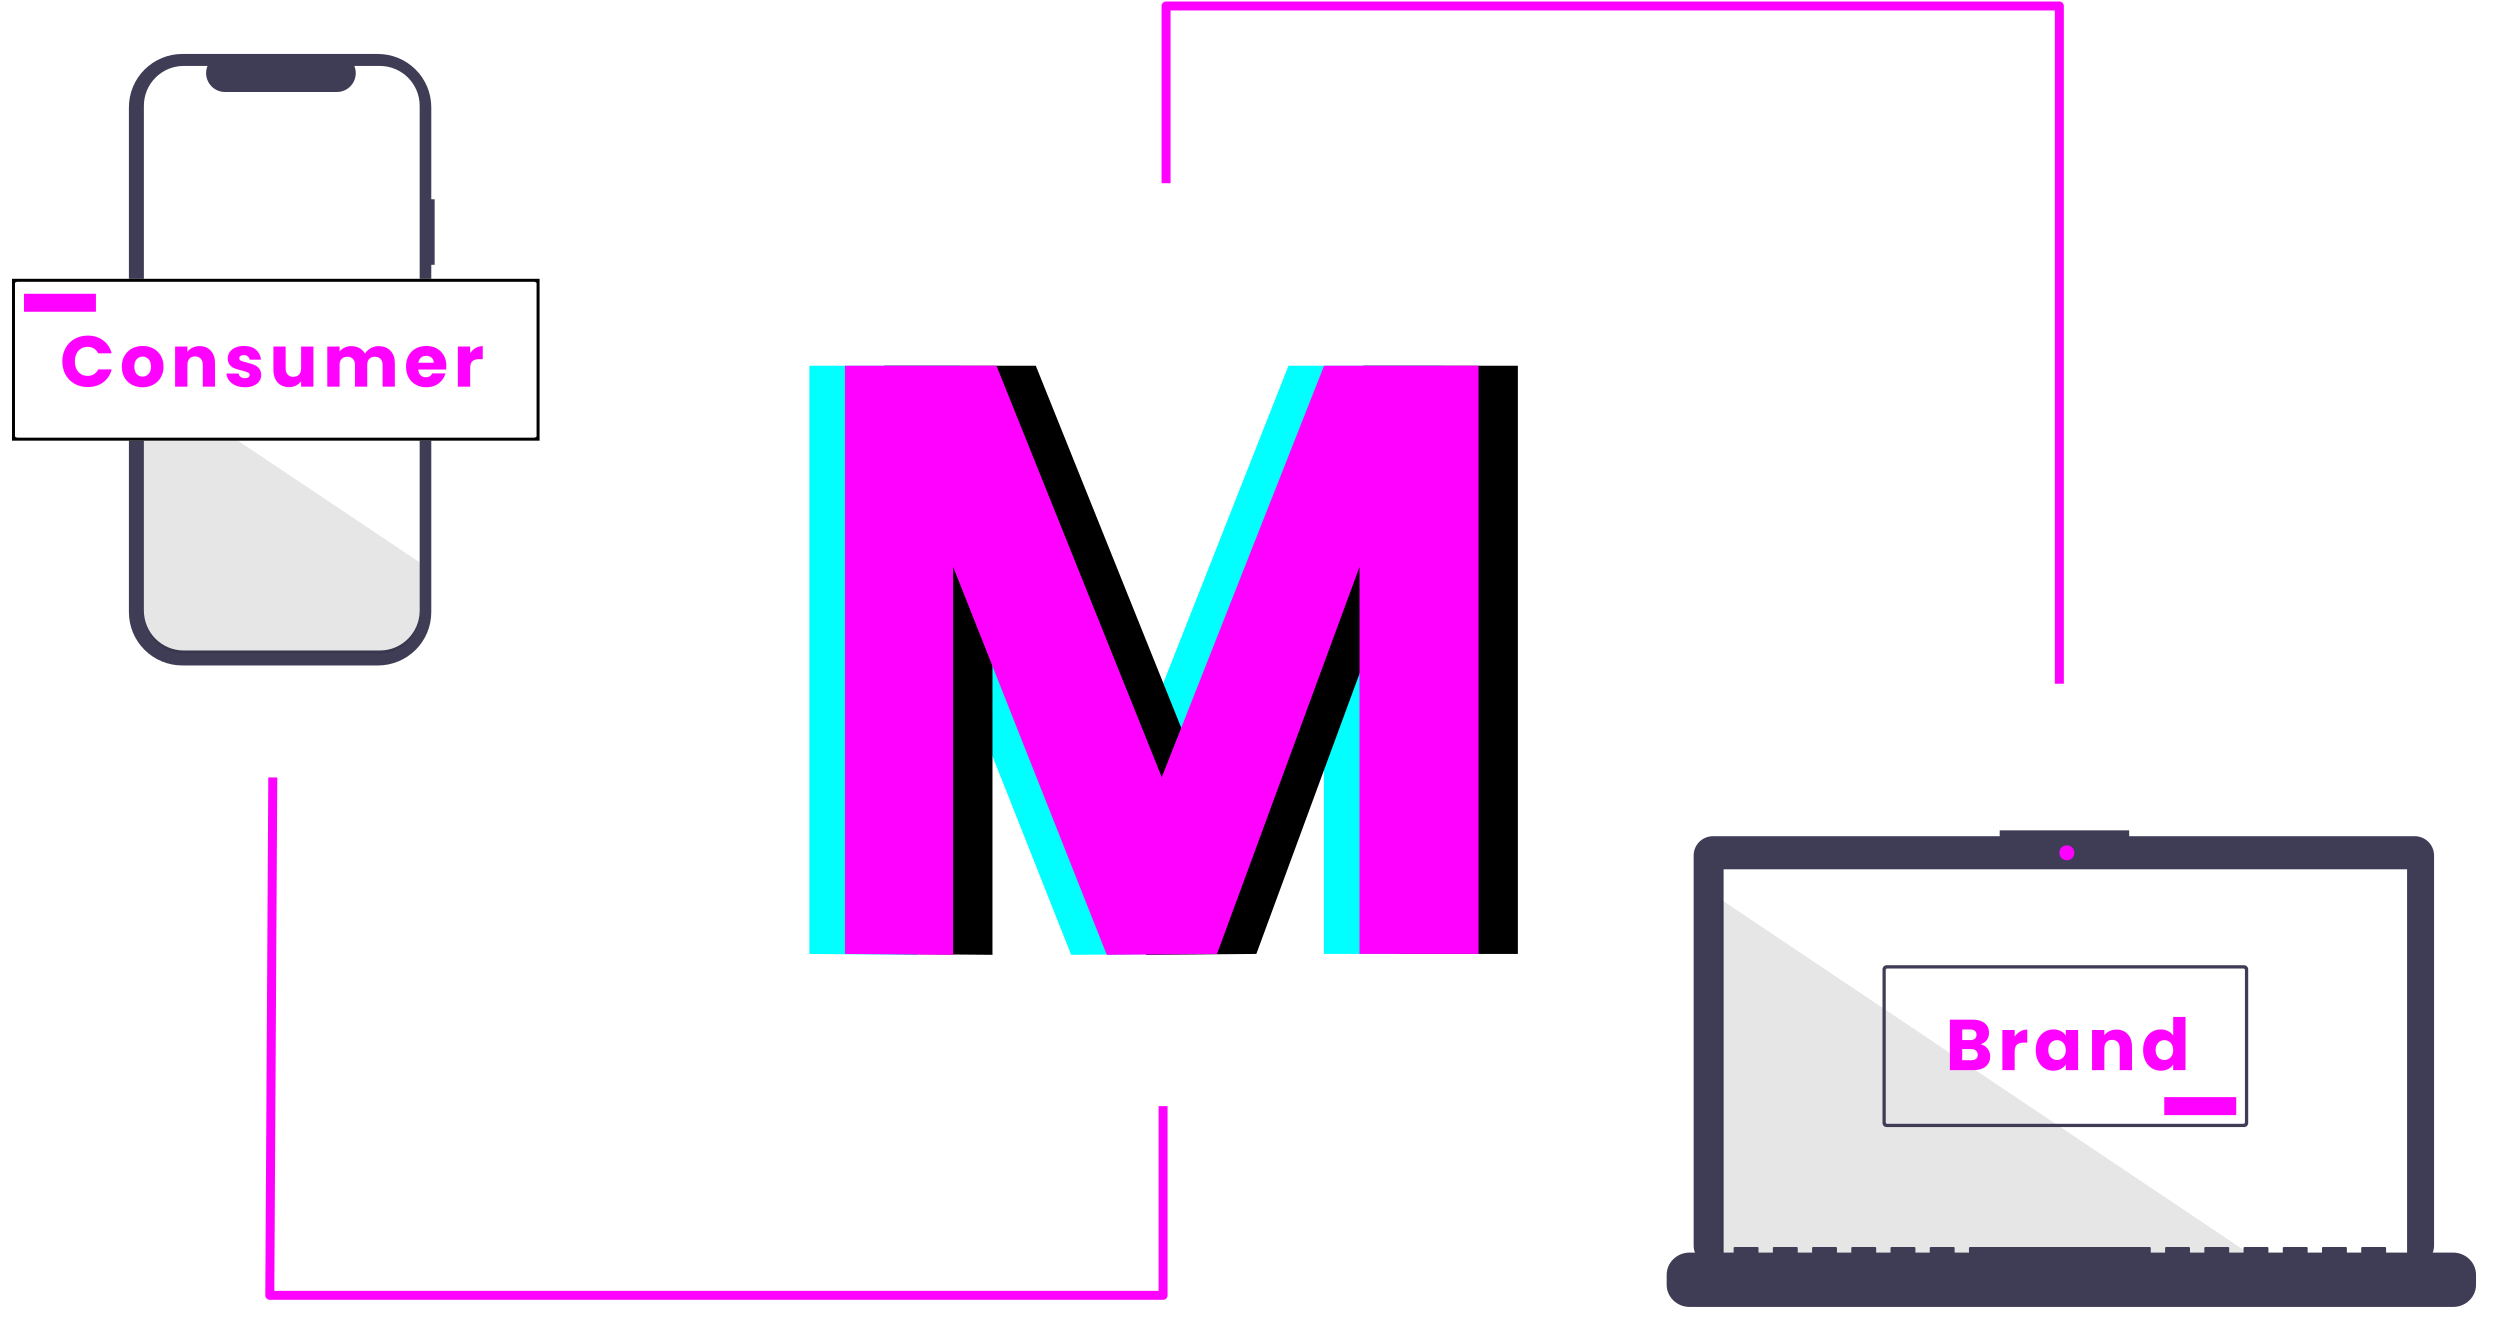 <svg width="834" height="444" viewBox="0 0 834 444" fill="none" xmlns="http://www.w3.org/2000/svg">
<path fill-rule="evenodd" clip-rule="evenodd" d="M270 122V318.233L306.087 318.535V189.103L357.339 318.535L394.117 318.233L441.648 189.103V318.233H481.361V122H429.835L375.68 259.28L320.539 122H270Z" fill="#01FFFF"/>
<path fill-rule="evenodd" clip-rule="evenodd" d="M295 122V318.233L331.087 318.535V189.103L382.339 318.535L419.117 318.233L466.648 189.103V318.233H506.361V122H454.835L400.68 259.28L345.539 122H295Z" fill="black"/>
<path fill-rule="evenodd" clip-rule="evenodd" d="M281.883 122V318.233L317.971 318.535V189.103L369.222 318.535L406 318.233L453.531 189.103V318.233H493.244V122H441.718L387.564 259.28L332.422 122H281.883Z" fill="#FF01FF"/>
<g filter="url(#filter0_d)">
<path d="M801.556 274.959H706.294V273H663.099V274.959H567.444C565.735 274.959 564.096 275.637 562.887 276.843C561.679 278.049 561 279.685 561 281.39V411.569C561 415.121 563.885 418 567.444 418H801.556C805.115 418 808 415.121 808 411.569V281.39C808 279.685 807.321 278.049 806.113 276.843C804.904 275.637 803.265 274.959 801.556 274.959Z" fill="#3F3D56"/>
<rect x="571" y="286" width="228" height="130" fill="white"/>
<circle cx="685.5" cy="280.5" r="2.5" fill="#FF01FF"/>
<rect x="718" y="362" width="24" height="6" fill="#FF01FF"/>
<path opacity="0.1" d="M570 416V296L749 416H570Z" fill="black"/>
<path d="M814.34 413.863H792V412.308C792 412.226 791.966 412.148 791.907 412.09C791.847 412.032 791.765 412 791.681 412H784.021C783.937 412 783.855 412.032 783.796 412.09C783.736 412.148 783.702 412.226 783.702 412.308V413.863H778.915V412.308C778.915 412.226 778.881 412.148 778.821 412.09C778.762 412.032 778.68 412 778.596 412H770.936C770.852 412 770.77 412.032 770.71 412.09C770.651 412.148 770.617 412.226 770.617 412.308V413.863H765.83V412.308C765.83 412.226 765.796 412.148 765.736 412.09C765.676 412.032 765.595 412 765.511 412H757.851C757.766 412 757.685 412.032 757.625 412.09C757.566 412.148 757.532 412.226 757.532 412.308V413.863H752.745V412.308C752.745 412.226 752.711 412.148 752.651 412.09C752.591 412.032 752.51 412 752.426 412H744.766C744.681 412 744.6 412.032 744.54 412.09C744.48 412.148 744.447 412.226 744.447 412.308V413.863H739.66V412.308C739.66 412.226 739.626 412.148 739.566 412.09C739.506 412.032 739.425 412 739.34 412H731.681C731.596 412 731.515 412.032 731.455 412.09C731.395 412.148 731.362 412.226 731.362 412.308V413.863H726.574V412.308C726.574 412.226 726.541 412.148 726.481 412.09C726.421 412.032 726.34 412 726.255 412H718.596C718.511 412 718.43 412.032 718.37 412.09C718.31 412.148 718.277 412.226 718.277 412.308V413.863H713.489V412.308C713.489 412.226 713.456 412.148 713.396 412.09C713.336 412.032 713.255 412 713.17 412H653.17C653.086 412 653.004 412.032 652.945 412.09C652.885 412.148 652.851 412.226 652.851 412.308V413.863H648.064V412.308C648.064 412.226 648.03 412.148 647.97 412.09C647.91 412.032 647.829 412 647.745 412H640.085C640 412 639.919 412.032 639.859 412.09C639.8 412.148 639.766 412.226 639.766 412.308V413.863H634.979V412.308C634.979 412.226 634.945 412.148 634.885 412.09C634.825 412.032 634.744 412 634.66 412H627C626.915 412 626.834 412.032 626.774 412.09C626.714 412.148 626.681 412.226 626.681 412.308V413.863H621.894V412.308C621.894 412.226 621.86 412.148 621.8 412.09C621.74 412.032 621.659 412 621.574 412H613.915C613.83 412 613.749 412.032 613.689 412.09C613.629 412.148 613.596 412.226 613.596 412.308V413.863H608.809V412.308C608.809 412.226 608.775 412.148 608.715 412.09C608.655 412.032 608.574 412 608.489 412H600.83C600.745 412 600.664 412.032 600.604 412.09C600.544 412.148 600.511 412.226 600.511 412.308V413.863H595.723V412.308C595.723 412.226 595.69 412.148 595.63 412.09C595.57 412.032 595.489 412 595.404 412H587.745C587.66 412 587.579 412.032 587.519 412.09C587.459 412.148 587.426 412.226 587.426 412.308V413.863H582.638V412.308C582.638 412.226 582.605 412.148 582.545 412.09C582.485 412.032 582.404 412 582.319 412H574.66C574.575 412 574.494 412.032 574.434 412.09C574.374 412.148 574.34 412.226 574.34 412.308V413.863H559.66C557.628 413.863 555.68 414.642 554.243 416.029C552.807 417.416 552 419.297 552 421.259V424.604C552 428.688 555.429 432 559.66 432H814.34C816.372 432 818.32 431.221 819.757 429.834C821.193 428.447 822 426.565 822 424.604V421.259C822 419.297 821.193 417.416 819.757 416.029C818.32 414.642 816.372 413.863 814.34 413.863Z" fill="#3F3D56"/>
<path fill-rule="evenodd" clip-rule="evenodd" d="M625.356 372H744.644C745.393 371.999 745.999 371.374 746 370.603V319.397C745.999 318.626 745.393 318.001 744.644 318H625.356C624.607 318.001 624.001 318.626 624 319.397V370.603C624.001 371.374 624.607 371.999 625.356 372ZM625.089 319.565C625.09 319.309 625.291 319.102 625.54 319.102H744.46C744.709 319.102 744.91 319.309 744.911 319.565V370.435C744.91 370.691 744.709 370.898 744.46 370.898H625.54C625.291 370.898 625.09 370.691 625.089 370.435V319.565Z" fill="#3F3D56"/>
<path d="M656.688 344.36C657.664 344.568 658.448 345.056 659.04 345.824C659.632 346.576 659.928 347.44 659.928 348.416C659.928 349.824 659.432 350.944 658.44 351.776C657.464 352.592 656.096 353 654.336 353H646.488V336.152H654.072C655.784 336.152 657.12 336.544 658.08 337.328C659.056 338.112 659.544 339.176 659.544 340.52C659.544 341.512 659.28 342.336 658.752 342.992C658.24 343.648 657.552 344.104 656.688 344.36ZM650.592 342.968H653.28C653.952 342.968 654.464 342.824 654.816 342.536C655.184 342.232 655.368 341.792 655.368 341.216C655.368 340.64 655.184 340.2 654.816 339.896C654.464 339.592 653.952 339.44 653.28 339.44H650.592V342.968ZM653.616 349.688C654.304 349.688 654.832 349.536 655.2 349.232C655.584 348.912 655.776 348.456 655.776 347.864C655.776 347.272 655.576 346.808 655.176 346.472C654.792 346.136 654.256 345.968 653.568 345.968H650.592V349.688H653.616ZM668.094 341.84C668.574 341.104 669.174 340.528 669.894 340.112C670.614 339.68 671.414 339.464 672.294 339.464V343.808H671.166C670.142 343.808 669.374 344.032 668.862 344.48C668.35 344.912 668.094 345.68 668.094 346.784V353H663.99V339.608H668.094V341.84ZM675.121 346.28C675.121 344.904 675.377 343.696 675.889 342.656C676.417 341.616 677.129 340.816 678.025 340.256C678.921 339.696 679.921 339.416 681.025 339.416C681.969 339.416 682.793 339.608 683.497 339.992C684.217 340.376 684.769 340.88 685.153 341.504V339.608H689.257V353H685.153V351.104C684.753 351.728 684.193 352.232 683.473 352.616C682.769 353 681.945 353.192 681.001 353.192C679.913 353.192 678.921 352.912 678.025 352.352C677.129 351.776 676.417 350.968 675.889 349.928C675.377 348.872 675.121 347.656 675.121 346.28ZM685.153 346.304C685.153 345.28 684.865 344.472 684.289 343.88C683.729 343.288 683.041 342.992 682.225 342.992C681.409 342.992 680.713 343.288 680.137 343.88C679.577 344.456 679.297 345.256 679.297 346.28C679.297 347.304 679.577 348.12 680.137 348.728C680.713 349.32 681.409 349.616 682.225 349.616C683.041 349.616 683.729 349.32 684.289 348.728C684.865 348.136 685.153 347.328 685.153 346.304ZM702.067 339.464C703.635 339.464 704.883 339.976 705.811 341C706.755 342.008 707.227 343.4 707.227 345.176V353H703.147V345.728C703.147 344.832 702.915 344.136 702.451 343.64C701.987 343.144 701.363 342.896 700.579 342.896C699.795 342.896 699.171 343.144 698.707 343.64C698.243 344.136 698.011 344.832 698.011 345.728V353H693.907V339.608H698.011V341.384C698.427 340.792 698.987 340.328 699.691 339.992C700.395 339.64 701.187 339.464 702.067 339.464ZM710.944 346.28C710.944 344.904 711.2 343.696 711.712 342.656C712.24 341.616 712.952 340.816 713.848 340.256C714.744 339.696 715.744 339.416 716.848 339.416C717.728 339.416 718.528 339.6 719.248 339.968C719.984 340.336 720.56 340.832 720.976 341.456V335.24H725.08V353H720.976V351.08C720.592 351.72 720.04 352.232 719.32 352.616C718.616 353 717.792 353.192 716.848 353.192C715.744 353.192 714.744 352.912 713.848 352.352C712.952 351.776 712.24 350.968 711.712 349.928C711.2 348.872 710.944 347.656 710.944 346.28ZM720.976 346.304C720.976 345.28 720.688 344.472 720.112 343.88C719.552 343.288 718.864 342.992 718.048 342.992C717.232 342.992 716.536 343.288 715.96 343.88C715.4 344.456 715.12 345.256 715.12 346.28C715.12 347.304 715.4 348.12 715.96 348.728C716.536 349.32 717.232 349.616 718.048 349.616C718.864 349.616 719.552 349.32 720.112 348.728C720.688 348.136 720.976 347.328 720.976 346.304Z" fill="#FF01FF"/>
</g>
<g filter="url(#filter1_d)">
<path d="M141 64.478H139.876V33.772C139.876 29.058 137.998 24.538 134.656 21.205C131.314 17.872 126.782 16 122.055 16H56.821C52.094 16 47.562 17.872 44.22 21.205C40.877 24.538 39 29.058 39 33.772V202.228C39 206.942 40.877 211.462 44.22 214.795C47.562 218.128 52.094 220 56.821 220H122.055C126.782 220 131.314 218.128 134.656 214.795C137.998 211.462 139.876 206.942 139.876 202.228V86.335H141V64.478Z" fill="#3F3D56"/>
<path d="M136 33.285V201.709C136 209.049 130.051 215 122.713 215H57.281C53.758 215 50.379 213.599 47.888 211.106C45.397 208.614 43.999 205.234 44 201.709V33.285C44 25.948 49.946 20 57.281 20H65.219C64.428 21.947 64.656 24.159 65.828 25.903C67 27.646 68.962 28.693 71.063 28.695H108.37C110.473 28.699 112.439 27.654 113.612 25.908C114.785 24.162 115.011 21.946 114.213 20H122.713C130.049 20 135.997 25.947 136 33.285Z" fill="white"/>
<path opacity="0.1" d="M136 185.607V202.719C136 210.054 130.051 216 122.713 216H57.281C53.758 216 50.379 214.6 47.888 212.109C45.397 209.619 43.999 206.241 44 202.719V124L136 185.607Z" fill="black"/>
</g>
<g clip-path="url(#clip0)" filter="url(#filter2_d)">
<path d="M176.044 145H3.956C2.876 144.999 2.001 144.374 2 143.603V92.397C2.001 91.626 2.876 91.001 3.956 91H176.044C177.124 91.001 177.999 91.626 178 92.397V143.603C177.999 144.374 177.124 144.999 176.044 145Z" fill="white" stroke="black" stroke-width="2"/>
<path d="M18.792 118.552C18.792 116.888 19.152 115.408 19.872 114.112C20.592 112.8 21.592 111.784 22.872 111.064C24.168 110.328 25.632 109.96 27.264 109.96C29.264 109.96 30.976 110.488 32.4 111.544C33.824 112.6 34.776 114.04 35.256 115.864H30.744C30.408 115.16 29.928 114.624 29.304 114.256C28.696 113.888 28 113.704 27.216 113.704C25.952 113.704 24.928 114.144 24.144 115.024C23.36 115.904 22.968 117.08 22.968 118.552C22.968 120.024 23.36 121.2 24.144 122.08C24.928 122.96 25.952 123.4 27.216 123.4C28 123.4 28.696 123.216 29.304 122.848C29.928 122.48 30.408 121.944 30.744 121.24H35.256C34.776 123.064 33.824 124.504 32.4 125.56C30.976 126.6 29.264 127.12 27.264 127.12C25.632 127.12 24.168 126.76 22.872 126.04C21.592 125.304 20.592 124.288 19.872 122.992C19.152 121.696 18.792 120.216 18.792 118.552ZM45.547 127.192C44.235 127.192 43.051 126.912 41.995 126.352C40.955 125.792 40.131 124.992 39.523 123.952C38.931 122.912 38.635 121.696 38.635 120.304C38.635 118.928 38.939 117.72 39.547 116.68C40.155 115.624 40.987 114.816 42.043 114.256C43.099 113.696 44.283 113.416 45.595 113.416C46.907 113.416 48.091 113.696 49.147 114.256C50.203 114.816 51.035 115.624 51.643 116.68C52.251 117.72 52.555 118.928 52.555 120.304C52.555 121.68 52.243 122.896 51.619 123.952C51.011 124.992 50.171 125.792 49.099 126.352C48.043 126.912 46.859 127.192 45.547 127.192ZM45.547 123.64C46.331 123.64 46.995 123.352 47.539 122.776C48.099 122.2 48.379 121.376 48.379 120.304C48.379 119.232 48.107 118.408 47.563 117.832C47.035 117.256 46.379 116.968 45.595 116.968C44.795 116.968 44.131 117.256 43.603 117.832C43.075 118.392 42.811 119.216 42.811 120.304C42.811 121.376 43.067 122.2 43.579 122.776C44.107 123.352 44.763 123.64 45.547 123.64ZM64.573 113.464C66.141 113.464 67.389 113.976 68.317 115C69.261 116.008 69.733 117.4 69.733 119.176V127H65.653V119.728C65.653 118.832 65.421 118.136 64.957 117.64C64.493 117.144 63.869 116.896 63.085 116.896C62.301 116.896 61.677 117.144 61.213 117.64C60.749 118.136 60.517 118.832 60.517 119.728V127H56.413V113.608H60.517V115.384C60.933 114.792 61.493 114.328 62.197 113.992C62.901 113.64 63.693 113.464 64.573 113.464ZM79.715 127.192C78.546 127.192 77.507 126.992 76.594 126.592C75.683 126.192 74.963 125.648 74.434 124.96C73.906 124.256 73.611 123.472 73.546 122.608H77.603C77.65 123.072 77.867 123.448 78.251 123.736C78.635 124.024 79.106 124.168 79.666 124.168C80.178 124.168 80.57 124.072 80.843 123.88C81.13 123.672 81.275 123.408 81.275 123.088C81.275 122.704 81.075 122.424 80.674 122.248C80.275 122.056 79.626 121.848 78.731 121.624C77.77 121.4 76.971 121.168 76.331 120.928C75.691 120.672 75.138 120.28 74.674 119.752C74.21 119.208 73.978 118.48 73.978 117.568C73.978 116.8 74.186 116.104 74.603 115.48C75.034 114.84 75.659 114.336 76.475 113.968C77.306 113.6 78.29 113.416 79.427 113.416C81.106 113.416 82.427 113.832 83.386 114.664C84.362 115.496 84.922 116.6 85.067 117.976H81.275C81.21 117.512 81.002 117.144 80.65 116.872C80.314 116.6 79.867 116.464 79.306 116.464C78.826 116.464 78.459 116.56 78.203 116.752C77.947 116.928 77.819 117.176 77.819 117.496C77.819 117.88 78.019 118.168 78.418 118.36C78.835 118.552 79.475 118.744 80.338 118.936C81.331 119.192 82.138 119.448 82.763 119.704C83.386 119.944 83.93 120.344 84.394 120.904C84.874 121.448 85.123 122.184 85.138 123.112C85.138 123.896 84.915 124.6 84.466 125.224C84.034 125.832 83.403 126.312 82.57 126.664C81.754 127.016 80.802 127.192 79.715 127.192ZM102.555 113.608V127H98.451V125.176C98.035 125.768 97.467 126.248 96.747 126.616C96.043 126.968 95.259 127.144 94.395 127.144C93.371 127.144 92.467 126.92 91.683 126.472C90.899 126.008 90.291 125.344 89.859 124.48C89.427 123.616 89.211 122.6 89.211 121.432V113.608H93.291V120.88C93.291 121.776 93.523 122.472 93.987 122.968C94.451 123.464 95.075 123.712 95.859 123.712C96.659 123.712 97.291 123.464 97.755 122.968C98.219 122.472 98.451 121.776 98.451 120.88V113.608H102.555ZM124.272 113.464C125.936 113.464 127.256 113.968 128.232 114.976C129.224 115.984 129.72 117.384 129.72 119.176V127H125.64V119.728C125.64 118.864 125.408 118.2 124.944 117.736C124.496 117.256 123.872 117.016 123.072 117.016C122.272 117.016 121.64 117.256 121.176 117.736C120.728 118.2 120.504 118.864 120.504 119.728V127H116.424V119.728C116.424 118.864 116.192 118.2 115.728 117.736C115.28 117.256 114.656 117.016 113.856 117.016C113.056 117.016 112.424 117.256 111.96 117.736C111.512 118.2 111.288 118.864 111.288 119.728V127H107.184V113.608H111.288V115.288C111.704 114.728 112.248 114.288 112.92 113.968C113.592 113.632 114.352 113.464 115.2 113.464C116.208 113.464 117.104 113.68 117.888 114.112C118.688 114.544 119.312 115.16 119.76 115.96C120.224 115.224 120.856 114.624 121.656 114.16C122.456 113.696 123.328 113.464 124.272 113.464ZM146.896 120.088C146.896 120.472 146.872 120.872 146.824 121.288H137.536C137.6 122.12 137.864 122.76 138.328 123.208C138.808 123.64 139.392 123.856 140.08 123.856C141.104 123.856 141.816 123.424 142.216 122.56H146.584C146.36 123.44 145.952 124.232 145.36 124.936C144.784 125.64 144.056 126.192 143.176 126.592C142.296 126.992 141.312 127.192 140.224 127.192C138.912 127.192 137.744 126.912 136.72 126.352C135.696 125.792 134.896 124.992 134.32 123.952C133.744 122.912 133.456 121.696 133.456 120.304C133.456 118.912 133.736 117.696 134.296 116.656C134.872 115.616 135.672 114.816 136.696 114.256C137.72 113.696 138.896 113.416 140.224 113.416C141.52 113.416 142.672 113.688 143.68 114.232C144.688 114.776 145.472 115.552 146.032 116.56C146.608 117.568 146.896 118.744 146.896 120.088ZM142.696 119.008C142.696 118.304 142.456 117.744 141.976 117.328C141.496 116.912 140.896 116.704 140.176 116.704C139.488 116.704 138.904 116.904 138.424 117.304C137.96 117.704 137.672 118.272 137.56 119.008H142.696ZM154.846 115.84C155.326 115.104 155.926 114.528 156.646 114.112C157.366 113.68 158.166 113.464 159.046 113.464V117.808H157.918C156.894 117.808 156.126 118.032 155.614 118.48C155.102 118.912 154.846 119.68 154.846 120.784V127H150.742V113.608H154.846V115.84Z" fill="#FF01FF"/>
</g>
<rect x="8" y="98" width="24" height="6" fill="#FF01FF"/>
<path d="M687 228.091V2H389V61.123" stroke="#FF01FF" stroke-width="3" stroke-linejoin="round"/>
<path d="M388 369V432.123H90L91 259.355" stroke="#FF01FF" stroke-width="3" stroke-linejoin="round"/>
<defs>
<filter id="filter0_d" x="548" y="269" width="286" height="175" filterUnits="userSpaceOnUse" color-interpolation-filters="sRGB">
<feFlood flood-opacity="0" result="BackgroundImageFix"/>
<feColorMatrix in="SourceAlpha" type="matrix" values="0 0 0 0 0 0 0 0 0 0 0 0 0 0 0 0 0 0 127 0"/>
<feOffset dx="4" dy="4"/>
<feGaussianBlur stdDeviation="4"/>
<feColorMatrix type="matrix" values="0 0 0 0 0.729 0 0 0 0 0.729 0 0 0 0 0.729 0 0 0 1 0"/>
<feBlend mode="normal" in2="BackgroundImageFix" result="effect1_dropShadow"/>
<feBlend mode="normal" in="SourceGraphic" in2="effect1_dropShadow" result="shape"/>
</filter>
<filter id="filter1_d" x="35" y="10" width="118" height="220" filterUnits="userSpaceOnUse" color-interpolation-filters="sRGB">
<feFlood flood-opacity="0" result="BackgroundImageFix"/>
<feColorMatrix in="SourceAlpha" type="matrix" values="0 0 0 0 0 0 0 0 0 0 0 0 0 0 0 0 0 0 127 0"/>
<feOffset dx="4" dy="2"/>
<feGaussianBlur stdDeviation="4"/>
<feColorMatrix type="matrix" values="0 0 0 0 0.729 0 0 0 0 0.729 0 0 0 0 0.729 0 0 0 1 0"/>
<feBlend mode="normal" in2="BackgroundImageFix" result="effect1_dropShadow"/>
<feBlend mode="normal" in="SourceGraphic" in2="effect1_dropShadow" result="shape"/>
</filter>
<filter id="filter2_d" x="0" y="89" width="184" height="62" filterUnits="userSpaceOnUse" color-interpolation-filters="sRGB">
<feFlood flood-opacity="0" result="BackgroundImageFix"/>
<feColorMatrix in="SourceAlpha" type="matrix" values="0 0 0 0 0 0 0 0 0 0 0 0 0 0 0 0 0 0 127 0"/>
<feOffset dx="2" dy="2"/>
<feGaussianBlur stdDeviation="2"/>
<feColorMatrix type="matrix" values="0 0 0 0 0.729 0 0 0 0 0.729 0 0 0 0 0.729 0 0 0 1 0"/>
<feBlend mode="normal" in2="BackgroundImageFix" result="effect1_dropShadow"/>
<feBlend mode="normal" in="SourceGraphic" in2="effect1_dropShadow" result="shape"/>
</filter>
<clipPath id="clip0">
<rect width="176" height="54" fill="white" transform="translate(2 91)"/>
</clipPath>
</defs>
</svg>
